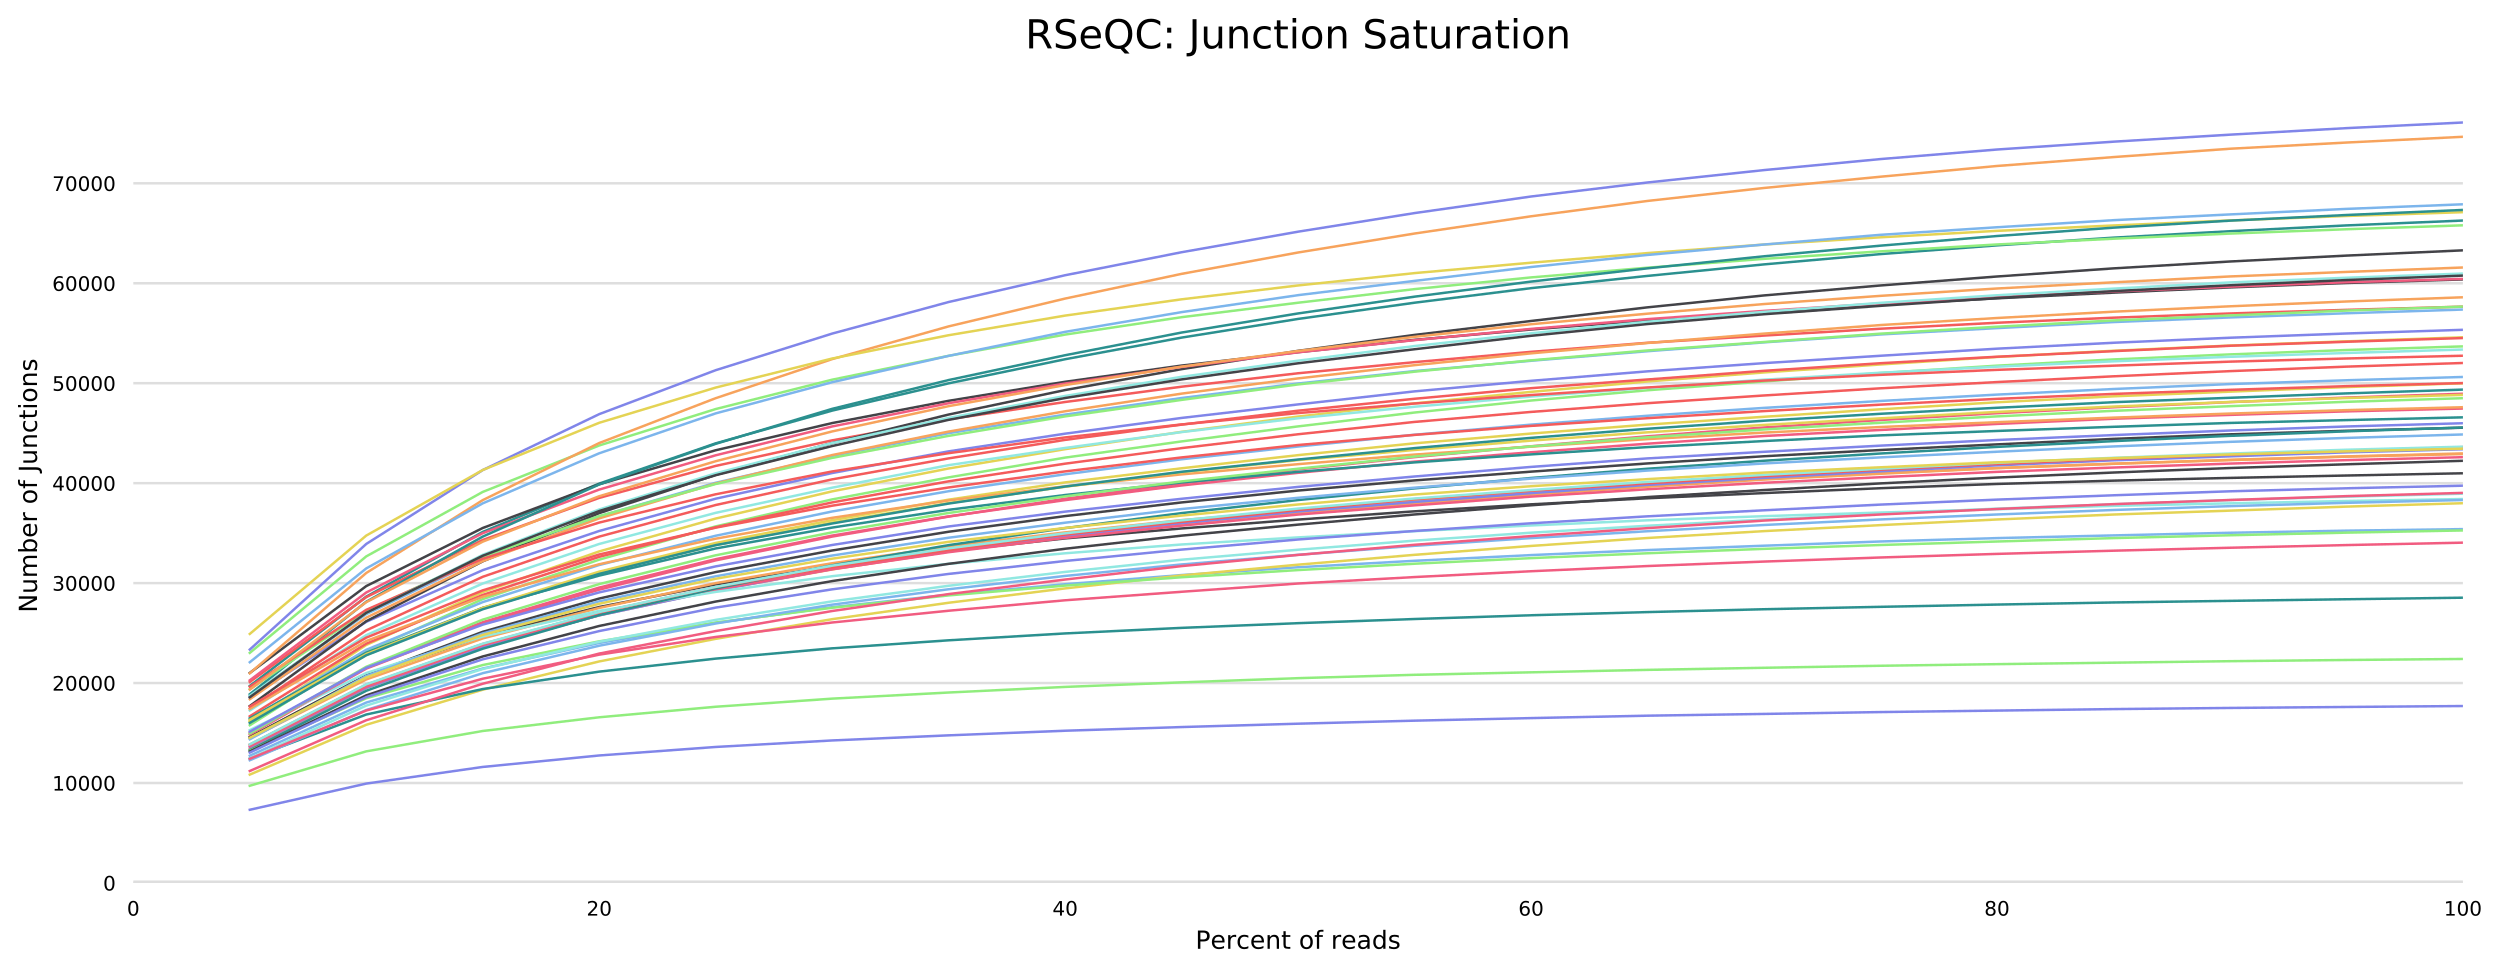 <?xml version="1.0" encoding="utf-8" standalone="no"?>
<!DOCTYPE svg PUBLIC "-//W3C//DTD SVG 1.1//EN"
  "http://www.w3.org/Graphics/SVG/1.1/DTD/svg11.dtd">
<!-- Created with matplotlib (https://matplotlib.org/) -->
<svg height="388.845pt" version="1.1" viewBox="0 0 1000.138 388.845" width="1000.138pt" xmlns="http://www.w3.org/2000/svg" xmlns:xlink="http://www.w3.org/1999/xlink">
 <defs>
  <style type="text/css">
*{stroke-linecap:butt;stroke-linejoin:round;}
  </style>
 </defs>
 <g id="figure_1">
  <g id="patch_1">
   <path d="M 0 388.845 
L 1000.138 388.845 
L 1000.138 0 
L 0 0 
z
" style="fill:#ffffff;"/>
  </g>
  <g id="axes_1">
   <g id="patch_2">
    <path d="M 53.328 353.224 
L 985.303 353.224 
L 985.303 35.256 
L 53.328 35.256 
z
" style="fill:#ffffff;"/>
   </g>
   <g id="matplotlib.axis_1">
    <g id="xtick_1">
     <g id="text_1">
      <!-- 0 -->
      <defs>
       <path d="M 31.781 66.406 
Q 24.172 66.406 20.328 58.906 
Q 16.5 51.422 16.5 36.375 
Q 16.5 21.391 20.328 13.891 
Q 24.172 6.391 31.781 6.391 
Q 39.453 6.391 43.281 13.891 
Q 47.125 21.391 47.125 36.375 
Q 47.125 51.422 43.281 58.906 
Q 39.453 66.406 31.781 66.406 
z
M 31.781 74.219 
Q 44.047 74.219 50.516 64.516 
Q 56.984 54.828 56.984 36.375 
Q 56.984 17.969 50.516 8.266 
Q 44.047 -1.422 31.781 -1.422 
Q 19.531 -1.422 13.062 8.266 
Q 6.594 17.969 6.594 36.375 
Q 6.594 54.828 13.062 64.516 
Q 19.531 74.219 31.781 74.219 
z
" id="DejaVuSans-48"/>
      </defs>
      <g transform="translate(50.783 366.303)scale(0.08 -0.08)">
       <use xlink:href="#DejaVuSans-48"/>
      </g>
     </g>
    </g>
    <g id="xtick_2">
     <g id="text_2">
      <!-- 20 -->
      <defs>
       <path d="M 19.188 8.297 
L 53.609 8.297 
L 53.609 0 
L 7.328 0 
L 7.328 8.297 
Q 12.938 14.109 22.625 23.891 
Q 32.328 33.688 34.812 36.531 
Q 39.547 41.844 41.422 45.531 
Q 43.312 49.219 43.312 52.781 
Q 43.312 58.594 39.234 62.25 
Q 35.156 65.922 28.609 65.922 
Q 23.969 65.922 18.812 64.312 
Q 13.672 62.703 7.812 59.422 
L 7.812 69.391 
Q 13.766 71.781 18.938 73 
Q 24.125 74.219 28.422 74.219 
Q 39.75 74.219 46.484 68.547 
Q 53.219 62.891 53.219 53.422 
Q 53.219 48.922 51.531 44.891 
Q 49.859 40.875 45.406 35.406 
Q 44.188 33.984 37.641 27.219 
Q 31.109 20.453 19.188 8.297 
z
" id="DejaVuSans-50"/>
      </defs>
      <g transform="translate(234.633 366.303)scale(0.08 -0.08)">
       <use xlink:href="#DejaVuSans-50"/>
       <use x="63.623" xlink:href="#DejaVuSans-48"/>
      </g>
     </g>
    </g>
    <g id="xtick_3">
     <g id="text_3">
      <!-- 40 -->
      <defs>
       <path d="M 37.797 64.312 
L 12.891 25.391 
L 37.797 25.391 
z
M 35.203 72.906 
L 47.609 72.906 
L 47.609 25.391 
L 58.016 25.391 
L 58.016 17.188 
L 47.609 17.188 
L 47.609 0 
L 37.797 0 
L 37.797 17.188 
L 4.891 17.188 
L 4.891 26.703 
z
" id="DejaVuSans-52"/>
      </defs>
      <g transform="translate(421.028 366.303)scale(0.08 -0.08)">
       <use xlink:href="#DejaVuSans-52"/>
       <use x="63.623" xlink:href="#DejaVuSans-48"/>
      </g>
     </g>
    </g>
    <g id="xtick_4">
     <g id="text_4">
      <!-- 60 -->
      <defs>
       <path d="M 33.016 40.375 
Q 26.375 40.375 22.484 35.828 
Q 18.609 31.297 18.609 23.391 
Q 18.609 15.531 22.484 10.953 
Q 26.375 6.391 33.016 6.391 
Q 39.656 6.391 43.531 10.953 
Q 47.406 15.531 47.406 23.391 
Q 47.406 31.297 43.531 35.828 
Q 39.656 40.375 33.016 40.375 
z
M 52.594 71.297 
L 52.594 62.312 
Q 48.875 64.062 45.094 64.984 
Q 41.312 65.922 37.594 65.922 
Q 27.828 65.922 22.672 59.328 
Q 17.531 52.734 16.797 39.406 
Q 19.672 43.656 24.016 45.922 
Q 28.375 48.188 33.594 48.188 
Q 44.578 48.188 50.953 41.516 
Q 57.328 34.859 57.328 23.391 
Q 57.328 12.156 50.688 5.359 
Q 44.047 -1.422 33.016 -1.422 
Q 20.359 -1.422 13.672 8.266 
Q 6.984 17.969 6.984 36.375 
Q 6.984 53.656 15.188 63.938 
Q 23.391 74.219 37.203 74.219 
Q 40.922 74.219 44.703 73.484 
Q 48.484 72.75 52.594 71.297 
z
" id="DejaVuSans-54"/>
      </defs>
      <g transform="translate(607.423 366.303)scale(0.08 -0.08)">
       <use xlink:href="#DejaVuSans-54"/>
       <use x="63.623" xlink:href="#DejaVuSans-48"/>
      </g>
     </g>
    </g>
    <g id="xtick_5">
     <g id="text_5">
      <!-- 80 -->
      <defs>
       <path d="M 31.781 34.625 
Q 24.75 34.625 20.719 30.859 
Q 16.703 27.094 16.703 20.516 
Q 16.703 13.922 20.719 10.156 
Q 24.75 6.391 31.781 6.391 
Q 38.812 6.391 42.859 10.172 
Q 46.922 13.969 46.922 20.516 
Q 46.922 27.094 42.891 30.859 
Q 38.875 34.625 31.781 34.625 
z
M 21.922 38.812 
Q 15.578 40.375 12.031 44.719 
Q 8.5 49.078 8.5 55.328 
Q 8.5 64.062 14.719 69.141 
Q 20.953 74.219 31.781 74.219 
Q 42.672 74.219 48.875 69.141 
Q 55.078 64.062 55.078 55.328 
Q 55.078 49.078 51.531 44.719 
Q 48 40.375 41.703 38.812 
Q 48.828 37.156 52.797 32.312 
Q 56.781 27.484 56.781 20.516 
Q 56.781 9.906 50.312 4.234 
Q 43.844 -1.422 31.781 -1.422 
Q 19.734 -1.422 13.25 4.234 
Q 6.781 9.906 6.781 20.516 
Q 6.781 27.484 10.781 32.312 
Q 14.797 37.156 21.922 38.812 
z
M 18.312 54.391 
Q 18.312 48.734 21.844 45.562 
Q 25.391 42.391 31.781 42.391 
Q 38.141 42.391 41.719 45.562 
Q 45.312 48.734 45.312 54.391 
Q 45.312 60.062 41.719 63.234 
Q 38.141 66.406 31.781 66.406 
Q 25.391 66.406 21.844 63.234 
Q 18.312 60.062 18.312 54.391 
z
" id="DejaVuSans-56"/>
      </defs>
      <g transform="translate(793.818 366.303)scale(0.08 -0.08)">
       <use xlink:href="#DejaVuSans-56"/>
       <use x="63.623" xlink:href="#DejaVuSans-48"/>
      </g>
     </g>
    </g>
    <g id="xtick_6">
     <g id="text_6">
      <!-- 100 -->
      <defs>
       <path d="M 12.406 8.297 
L 28.516 8.297 
L 28.516 63.922 
L 10.984 60.406 
L 10.984 69.391 
L 28.422 72.906 
L 38.281 72.906 
L 38.281 8.297 
L 54.391 8.297 
L 54.391 0 
L 12.406 0 
z
" id="DejaVuSans-49"/>
      </defs>
      <g transform="translate(977.668 366.303)scale(0.08 -0.08)">
       <use xlink:href="#DejaVuSans-49"/>
       <use x="63.623" xlink:href="#DejaVuSans-48"/>
       <use x="127.246" xlink:href="#DejaVuSans-48"/>
      </g>
     </g>
    </g>
    <g id="text_7">
     <!-- Percent of reads -->
     <defs>
      <path d="M 19.672 64.797 
L 19.672 37.406 
L 32.078 37.406 
Q 38.969 37.406 42.719 40.969 
Q 46.484 44.531 46.484 51.125 
Q 46.484 57.672 42.719 61.234 
Q 38.969 64.797 32.078 64.797 
z
M 9.812 72.906 
L 32.078 72.906 
Q 44.344 72.906 50.609 67.359 
Q 56.891 61.812 56.891 51.125 
Q 56.891 40.328 50.609 34.812 
Q 44.344 29.297 32.078 29.297 
L 19.672 29.297 
L 19.672 0 
L 9.812 0 
z
" id="DejaVuSans-80"/>
      <path d="M 56.203 29.594 
L 56.203 25.203 
L 14.891 25.203 
Q 15.484 15.922 20.484 11.062 
Q 25.484 6.203 34.422 6.203 
Q 39.594 6.203 44.453 7.469 
Q 49.312 8.734 54.109 11.281 
L 54.109 2.781 
Q 49.266 0.734 44.188 -0.344 
Q 39.109 -1.422 33.891 -1.422 
Q 20.797 -1.422 13.156 6.188 
Q 5.516 13.812 5.516 26.812 
Q 5.516 40.234 12.766 48.109 
Q 20.016 56 32.328 56 
Q 43.359 56 49.781 48.891 
Q 56.203 41.797 56.203 29.594 
z
M 47.219 32.234 
Q 47.125 39.594 43.094 43.984 
Q 39.062 48.391 32.422 48.391 
Q 24.906 48.391 20.391 44.141 
Q 15.875 39.891 15.188 32.172 
z
" id="DejaVuSans-101"/>
      <path d="M 41.109 46.297 
Q 39.594 47.172 37.812 47.578 
Q 36.031 48 33.891 48 
Q 26.266 48 22.188 43.047 
Q 18.109 38.094 18.109 28.812 
L 18.109 0 
L 9.078 0 
L 9.078 54.688 
L 18.109 54.688 
L 18.109 46.188 
Q 20.953 51.172 25.484 53.578 
Q 30.031 56 36.531 56 
Q 37.453 56 38.578 55.875 
Q 39.703 55.766 41.062 55.516 
z
" id="DejaVuSans-114"/>
      <path d="M 48.781 52.594 
L 48.781 44.188 
Q 44.969 46.297 41.141 47.344 
Q 37.312 48.391 33.406 48.391 
Q 24.656 48.391 19.812 42.844 
Q 14.984 37.312 14.984 27.297 
Q 14.984 17.281 19.812 11.734 
Q 24.656 6.203 33.406 6.203 
Q 37.312 6.203 41.141 7.25 
Q 44.969 8.297 48.781 10.406 
L 48.781 2.094 
Q 45.016 0.344 40.984 -0.531 
Q 36.969 -1.422 32.422 -1.422 
Q 20.062 -1.422 12.781 6.344 
Q 5.516 14.109 5.516 27.297 
Q 5.516 40.672 12.859 48.328 
Q 20.219 56 33.016 56 
Q 37.156 56 41.109 55.141 
Q 45.062 54.297 48.781 52.594 
z
" id="DejaVuSans-99"/>
      <path d="M 54.891 33.016 
L 54.891 0 
L 45.906 0 
L 45.906 32.719 
Q 45.906 40.484 42.875 44.328 
Q 39.844 48.188 33.797 48.188 
Q 26.516 48.188 22.312 43.547 
Q 18.109 38.922 18.109 30.906 
L 18.109 0 
L 9.078 0 
L 9.078 54.688 
L 18.109 54.688 
L 18.109 46.188 
Q 21.344 51.125 25.703 53.562 
Q 30.078 56 35.797 56 
Q 45.219 56 50.047 50.172 
Q 54.891 44.344 54.891 33.016 
z
" id="DejaVuSans-110"/>
      <path d="M 18.312 70.219 
L 18.312 54.688 
L 36.812 54.688 
L 36.812 47.703 
L 18.312 47.703 
L 18.312 18.016 
Q 18.312 11.328 20.141 9.422 
Q 21.969 7.516 27.594 7.516 
L 36.812 7.516 
L 36.812 0 
L 27.594 0 
Q 17.188 0 13.234 3.875 
Q 9.281 7.766 9.281 18.016 
L 9.281 47.703 
L 2.688 47.703 
L 2.688 54.688 
L 9.281 54.688 
L 9.281 70.219 
z
" id="DejaVuSans-116"/>
      <path id="DejaVuSans-32"/>
      <path d="M 30.609 48.391 
Q 23.391 48.391 19.188 42.75 
Q 14.984 37.109 14.984 27.297 
Q 14.984 17.484 19.156 11.844 
Q 23.344 6.203 30.609 6.203 
Q 37.797 6.203 41.984 11.859 
Q 46.188 17.531 46.188 27.297 
Q 46.188 37.016 41.984 42.703 
Q 37.797 48.391 30.609 48.391 
z
M 30.609 56 
Q 42.328 56 49.016 48.375 
Q 55.719 40.766 55.719 27.297 
Q 55.719 13.875 49.016 6.219 
Q 42.328 -1.422 30.609 -1.422 
Q 18.844 -1.422 12.172 6.219 
Q 5.516 13.875 5.516 27.297 
Q 5.516 40.766 12.172 48.375 
Q 18.844 56 30.609 56 
z
" id="DejaVuSans-111"/>
      <path d="M 37.109 75.984 
L 37.109 68.5 
L 28.516 68.5 
Q 23.688 68.5 21.797 66.547 
Q 19.922 64.594 19.922 59.516 
L 19.922 54.688 
L 34.719 54.688 
L 34.719 47.703 
L 19.922 47.703 
L 19.922 0 
L 10.891 0 
L 10.891 47.703 
L 2.297 47.703 
L 2.297 54.688 
L 10.891 54.688 
L 10.891 58.5 
Q 10.891 67.625 15.141 71.797 
Q 19.391 75.984 28.609 75.984 
z
" id="DejaVuSans-102"/>
      <path d="M 34.281 27.484 
Q 23.391 27.484 19.188 25 
Q 14.984 22.516 14.984 16.5 
Q 14.984 11.719 18.141 8.906 
Q 21.297 6.109 26.703 6.109 
Q 34.188 6.109 38.703 11.406 
Q 43.219 16.703 43.219 25.484 
L 43.219 27.484 
z
M 52.203 31.203 
L 52.203 0 
L 43.219 0 
L 43.219 8.297 
Q 40.141 3.328 35.547 0.953 
Q 30.953 -1.422 24.312 -1.422 
Q 15.922 -1.422 10.953 3.297 
Q 6 8.016 6 15.922 
Q 6 25.141 12.172 29.828 
Q 18.359 34.516 30.609 34.516 
L 43.219 34.516 
L 43.219 35.406 
Q 43.219 41.609 39.141 45 
Q 35.062 48.391 27.688 48.391 
Q 23 48.391 18.547 47.266 
Q 14.109 46.141 10.016 43.891 
L 10.016 52.203 
Q 14.938 54.109 19.578 55.047 
Q 24.219 56 28.609 56 
Q 40.484 56 46.344 49.844 
Q 52.203 43.703 52.203 31.203 
z
" id="DejaVuSans-97"/>
      <path d="M 45.406 46.391 
L 45.406 75.984 
L 54.391 75.984 
L 54.391 0 
L 45.406 0 
L 45.406 8.203 
Q 42.578 3.328 38.25 0.953 
Q 33.938 -1.422 27.875 -1.422 
Q 17.969 -1.422 11.734 6.484 
Q 5.516 14.406 5.516 27.297 
Q 5.516 40.188 11.734 48.094 
Q 17.969 56 27.875 56 
Q 33.938 56 38.25 53.625 
Q 42.578 51.266 45.406 46.391 
z
M 14.797 27.297 
Q 14.797 17.391 18.875 11.75 
Q 22.953 6.109 30.078 6.109 
Q 37.203 6.109 41.297 11.75 
Q 45.406 17.391 45.406 27.297 
Q 45.406 37.203 41.297 42.844 
Q 37.203 48.484 30.078 48.484 
Q 22.953 48.484 18.875 42.844 
Q 14.797 37.203 14.797 27.297 
z
" id="DejaVuSans-100"/>
      <path d="M 44.281 53.078 
L 44.281 44.578 
Q 40.484 46.531 36.375 47.5 
Q 32.281 48.484 27.875 48.484 
Q 21.188 48.484 17.844 46.438 
Q 14.5 44.391 14.5 40.281 
Q 14.5 37.156 16.891 35.375 
Q 19.281 33.594 26.516 31.984 
L 29.594 31.297 
Q 39.156 29.25 43.188 25.516 
Q 47.219 21.781 47.219 15.094 
Q 47.219 7.469 41.188 3.016 
Q 35.156 -1.422 24.609 -1.422 
Q 20.219 -1.422 15.453 -0.562 
Q 10.688 0.297 5.422 2 
L 5.422 11.281 
Q 10.406 8.688 15.234 7.391 
Q 20.062 6.109 24.812 6.109 
Q 31.156 6.109 34.562 8.281 
Q 37.984 10.453 37.984 14.406 
Q 37.984 18.062 35.516 20.016 
Q 33.062 21.969 24.703 23.781 
L 21.578 24.516 
Q 13.234 26.266 9.516 29.906 
Q 5.812 33.547 5.812 39.891 
Q 5.812 47.609 11.281 51.797 
Q 16.75 56 26.812 56 
Q 31.781 56 36.172 55.266 
Q 40.578 54.547 44.281 53.078 
z
" id="DejaVuSans-115"/>
     </defs>
     <g transform="translate(478.247 379.565)scale(0.1 -0.1)">
      <use xlink:href="#DejaVuSans-80"/>
      <use x="60.256" xlink:href="#DejaVuSans-101"/>
      <use x="121.779" xlink:href="#DejaVuSans-114"/>
      <use x="162.861" xlink:href="#DejaVuSans-99"/>
      <use x="217.842" xlink:href="#DejaVuSans-101"/>
      <use x="279.365" xlink:href="#DejaVuSans-110"/>
      <use x="342.744" xlink:href="#DejaVuSans-116"/>
      <use x="381.953" xlink:href="#DejaVuSans-32"/>
      <use x="413.74" xlink:href="#DejaVuSans-111"/>
      <use x="474.922" xlink:href="#DejaVuSans-102"/>
      <use x="510.127" xlink:href="#DejaVuSans-32"/>
      <use x="541.914" xlink:href="#DejaVuSans-114"/>
      <use x="582.996" xlink:href="#DejaVuSans-101"/>
      <use x="644.52" xlink:href="#DejaVuSans-97"/>
      <use x="705.799" xlink:href="#DejaVuSans-100"/>
      <use x="769.275" xlink:href="#DejaVuSans-115"/>
     </g>
    </g>
   </g>
   <g id="matplotlib.axis_2">
    <g id="ytick_1">
     <g id="line2d_1">
      <path clip-path="url(#p6516630993)" d="M 53.328 353.224 
L 985.303 353.224 
" style="fill:none;stroke:#dedede;stroke-linecap:square;"/>
     </g>
     <g id="text_8">
      <!-- 0 -->
      <g transform="translate(41.238 356.263)scale(0.08 -0.08)">
       <use xlink:href="#DejaVuSans-48"/>
      </g>
     </g>
    </g>
    <g id="ytick_2">
     <g id="line2d_2">
      <path clip-path="url(#p6516630993)" d="M 53.328 313.24 
L 985.303 313.24 
" style="fill:none;stroke:#dedede;stroke-linecap:square;"/>
     </g>
     <g id="text_9">
      <!-- 10000 -->
      <g transform="translate(20.878 316.279)scale(0.08 -0.08)">
       <use xlink:href="#DejaVuSans-49"/>
       <use x="63.623" xlink:href="#DejaVuSans-48"/>
       <use x="127.246" xlink:href="#DejaVuSans-48"/>
       <use x="190.869" xlink:href="#DejaVuSans-48"/>
       <use x="254.492" xlink:href="#DejaVuSans-48"/>
      </g>
     </g>
    </g>
    <g id="ytick_3">
     <g id="line2d_3">
      <path clip-path="url(#p6516630993)" d="M 53.328 273.256 
L 985.303 273.256 
" style="fill:none;stroke:#dedede;stroke-linecap:square;"/>
     </g>
     <g id="text_10">
      <!-- 20000 -->
      <g transform="translate(20.878 276.296)scale(0.08 -0.08)">
       <use xlink:href="#DejaVuSans-50"/>
       <use x="63.623" xlink:href="#DejaVuSans-48"/>
       <use x="127.246" xlink:href="#DejaVuSans-48"/>
       <use x="190.869" xlink:href="#DejaVuSans-48"/>
       <use x="254.492" xlink:href="#DejaVuSans-48"/>
      </g>
     </g>
    </g>
    <g id="ytick_4">
     <g id="line2d_4">
      <path clip-path="url(#p6516630993)" d="M 53.328 233.272 
L 985.303 233.272 
" style="fill:none;stroke:#dedede;stroke-linecap:square;"/>
     </g>
     <g id="text_11">
      <!-- 30000 -->
      <defs>
       <path d="M 40.578 39.312 
Q 47.656 37.797 51.625 33 
Q 55.609 28.219 55.609 21.188 
Q 55.609 10.406 48.188 4.484 
Q 40.766 -1.422 27.094 -1.422 
Q 22.516 -1.422 17.656 -0.516 
Q 12.797 0.391 7.625 2.203 
L 7.625 11.719 
Q 11.719 9.328 16.594 8.109 
Q 21.484 6.891 26.812 6.891 
Q 36.078 6.891 40.938 10.547 
Q 45.797 14.203 45.797 21.188 
Q 45.797 27.641 41.281 31.266 
Q 36.766 34.906 28.719 34.906 
L 20.219 34.906 
L 20.219 43.016 
L 29.109 43.016 
Q 36.375 43.016 40.234 45.922 
Q 44.094 48.828 44.094 54.297 
Q 44.094 59.906 40.109 62.906 
Q 36.141 65.922 28.719 65.922 
Q 24.656 65.922 20.016 65.031 
Q 15.375 64.156 9.812 62.312 
L 9.812 71.094 
Q 15.438 72.656 20.344 73.438 
Q 25.25 74.219 29.594 74.219 
Q 40.828 74.219 47.359 69.109 
Q 53.906 64.016 53.906 55.328 
Q 53.906 49.266 50.438 45.094 
Q 46.969 40.922 40.578 39.312 
z
" id="DejaVuSans-51"/>
      </defs>
      <g transform="translate(20.878 236.312)scale(0.08 -0.08)">
       <use xlink:href="#DejaVuSans-51"/>
       <use x="63.623" xlink:href="#DejaVuSans-48"/>
       <use x="127.246" xlink:href="#DejaVuSans-48"/>
       <use x="190.869" xlink:href="#DejaVuSans-48"/>
       <use x="254.492" xlink:href="#DejaVuSans-48"/>
      </g>
     </g>
    </g>
    <g id="ytick_5">
     <g id="line2d_5">
      <path clip-path="url(#p6516630993)" d="M 53.328 193.289 
L 985.303 193.289 
" style="fill:none;stroke:#dedede;stroke-linecap:square;"/>
     </g>
     <g id="text_12">
      <!-- 40000 -->
      <g transform="translate(20.878 196.328)scale(0.08 -0.08)">
       <use xlink:href="#DejaVuSans-52"/>
       <use x="63.623" xlink:href="#DejaVuSans-48"/>
       <use x="127.246" xlink:href="#DejaVuSans-48"/>
       <use x="190.869" xlink:href="#DejaVuSans-48"/>
       <use x="254.492" xlink:href="#DejaVuSans-48"/>
      </g>
     </g>
    </g>
    <g id="ytick_6">
     <g id="line2d_6">
      <path clip-path="url(#p6516630993)" d="M 53.328 153.305 
L 985.303 153.305 
" style="fill:none;stroke:#dedede;stroke-linecap:square;"/>
     </g>
     <g id="text_13">
      <!-- 50000 -->
      <defs>
       <path d="M 10.797 72.906 
L 49.516 72.906 
L 49.516 64.594 
L 19.828 64.594 
L 19.828 46.734 
Q 21.969 47.469 24.109 47.828 
Q 26.266 48.188 28.422 48.188 
Q 40.625 48.188 47.75 41.5 
Q 54.891 34.812 54.891 23.391 
Q 54.891 11.625 47.562 5.094 
Q 40.234 -1.422 26.906 -1.422 
Q 22.312 -1.422 17.547 -0.641 
Q 12.797 0.141 7.719 1.703 
L 7.719 11.625 
Q 12.109 9.234 16.797 8.062 
Q 21.484 6.891 26.703 6.891 
Q 35.156 6.891 40.078 11.328 
Q 45.016 15.766 45.016 23.391 
Q 45.016 31 40.078 35.438 
Q 35.156 39.891 26.703 39.891 
Q 22.75 39.891 18.812 39.016 
Q 14.891 38.141 10.797 36.281 
z
" id="DejaVuSans-53"/>
      </defs>
      <g transform="translate(20.878 156.344)scale(0.08 -0.08)">
       <use xlink:href="#DejaVuSans-53"/>
       <use x="63.623" xlink:href="#DejaVuSans-48"/>
       <use x="127.246" xlink:href="#DejaVuSans-48"/>
       <use x="190.869" xlink:href="#DejaVuSans-48"/>
       <use x="254.492" xlink:href="#DejaVuSans-48"/>
      </g>
     </g>
    </g>
    <g id="ytick_7">
     <g id="line2d_7">
      <path clip-path="url(#p6516630993)" d="M 53.328 113.321 
L 985.303 113.321 
" style="fill:none;stroke:#dedede;stroke-linecap:square;"/>
     </g>
     <g id="text_14">
      <!-- 60000 -->
      <g transform="translate(20.878 116.36)scale(0.08 -0.08)">
       <use xlink:href="#DejaVuSans-54"/>
       <use x="63.623" xlink:href="#DejaVuSans-48"/>
       <use x="127.246" xlink:href="#DejaVuSans-48"/>
       <use x="190.869" xlink:href="#DejaVuSans-48"/>
       <use x="254.492" xlink:href="#DejaVuSans-48"/>
      </g>
     </g>
    </g>
    <g id="ytick_8">
     <g id="line2d_8">
      <path clip-path="url(#p6516630993)" d="M 53.328 73.337 
L 985.303 73.337 
" style="fill:none;stroke:#dedede;stroke-linecap:square;"/>
     </g>
     <g id="text_15">
      <!-- 70000 -->
      <defs>
       <path d="M 8.203 72.906 
L 55.078 72.906 
L 55.078 68.703 
L 28.609 0 
L 18.312 0 
L 43.219 64.594 
L 8.203 64.594 
z
" id="DejaVuSans-55"/>
      </defs>
      <g transform="translate(20.878 76.377)scale(0.08 -0.08)">
       <use xlink:href="#DejaVuSans-55"/>
       <use x="63.623" xlink:href="#DejaVuSans-48"/>
       <use x="127.246" xlink:href="#DejaVuSans-48"/>
       <use x="190.869" xlink:href="#DejaVuSans-48"/>
       <use x="254.492" xlink:href="#DejaVuSans-48"/>
      </g>
     </g>
    </g>
    <g id="text_16">
     <!-- Number of Junctions -->
     <defs>
      <path d="M 9.812 72.906 
L 23.094 72.906 
L 55.422 11.922 
L 55.422 72.906 
L 64.984 72.906 
L 64.984 0 
L 51.703 0 
L 19.391 60.984 
L 19.391 0 
L 9.812 0 
z
" id="DejaVuSans-78"/>
      <path d="M 8.5 21.578 
L 8.5 54.688 
L 17.484 54.688 
L 17.484 21.922 
Q 17.484 14.156 20.5 10.266 
Q 23.531 6.391 29.594 6.391 
Q 36.859 6.391 41.078 11.031 
Q 45.312 15.672 45.312 23.688 
L 45.312 54.688 
L 54.297 54.688 
L 54.297 0 
L 45.312 0 
L 45.312 8.406 
Q 42.047 3.422 37.719 1 
Q 33.406 -1.422 27.688 -1.422 
Q 18.266 -1.422 13.375 4.438 
Q 8.5 10.297 8.5 21.578 
z
M 31.109 56 
z
" id="DejaVuSans-117"/>
      <path d="M 52 44.188 
Q 55.375 50.25 60.062 53.125 
Q 64.75 56 71.094 56 
Q 79.641 56 84.281 50.016 
Q 88.922 44.047 88.922 33.016 
L 88.922 0 
L 79.891 0 
L 79.891 32.719 
Q 79.891 40.578 77.094 44.375 
Q 74.312 48.188 68.609 48.188 
Q 61.625 48.188 57.562 43.547 
Q 53.516 38.922 53.516 30.906 
L 53.516 0 
L 44.484 0 
L 44.484 32.719 
Q 44.484 40.625 41.703 44.406 
Q 38.922 48.188 33.109 48.188 
Q 26.219 48.188 22.156 43.531 
Q 18.109 38.875 18.109 30.906 
L 18.109 0 
L 9.078 0 
L 9.078 54.688 
L 18.109 54.688 
L 18.109 46.188 
Q 21.188 51.219 25.484 53.609 
Q 29.781 56 35.688 56 
Q 41.656 56 45.828 52.969 
Q 50 49.953 52 44.188 
z
" id="DejaVuSans-109"/>
      <path d="M 48.688 27.297 
Q 48.688 37.203 44.609 42.844 
Q 40.531 48.484 33.406 48.484 
Q 26.266 48.484 22.188 42.844 
Q 18.109 37.203 18.109 27.297 
Q 18.109 17.391 22.188 11.75 
Q 26.266 6.109 33.406 6.109 
Q 40.531 6.109 44.609 11.75 
Q 48.688 17.391 48.688 27.297 
z
M 18.109 46.391 
Q 20.953 51.266 25.266 53.625 
Q 29.594 56 35.594 56 
Q 45.562 56 51.781 48.094 
Q 58.016 40.188 58.016 27.297 
Q 58.016 14.406 51.781 6.484 
Q 45.562 -1.422 35.594 -1.422 
Q 29.594 -1.422 25.266 0.953 
Q 20.953 3.328 18.109 8.203 
L 18.109 0 
L 9.078 0 
L 9.078 75.984 
L 18.109 75.984 
z
" id="DejaVuSans-98"/>
      <path d="M 9.812 72.906 
L 19.672 72.906 
L 19.672 5.078 
Q 19.672 -8.109 14.672 -14.062 
Q 9.672 -20.016 -1.422 -20.016 
L -5.172 -20.016 
L -5.172 -11.719 
L -2.094 -11.719 
Q 4.438 -11.719 7.125 -8.047 
Q 9.812 -4.391 9.812 5.078 
z
" id="DejaVuSans-74"/>
      <path d="M 9.422 54.688 
L 18.406 54.688 
L 18.406 0 
L 9.422 0 
z
M 9.422 75.984 
L 18.406 75.984 
L 18.406 64.594 
L 9.422 64.594 
z
" id="DejaVuSans-105"/>
     </defs>
     <g transform="translate(14.798 245.067)rotate(-90)scale(0.1 -0.1)">
      <use xlink:href="#DejaVuSans-78"/>
      <use x="74.805" xlink:href="#DejaVuSans-117"/>
      <use x="138.184" xlink:href="#DejaVuSans-109"/>
      <use x="235.596" xlink:href="#DejaVuSans-98"/>
      <use x="299.072" xlink:href="#DejaVuSans-101"/>
      <use x="360.596" xlink:href="#DejaVuSans-114"/>
      <use x="401.709" xlink:href="#DejaVuSans-32"/>
      <use x="433.496" xlink:href="#DejaVuSans-111"/>
      <use x="494.678" xlink:href="#DejaVuSans-102"/>
      <use x="529.883" xlink:href="#DejaVuSans-32"/>
      <use x="561.67" xlink:href="#DejaVuSans-74"/>
      <use x="591.162" xlink:href="#DejaVuSans-117"/>
      <use x="654.541" xlink:href="#DejaVuSans-110"/>
      <use x="717.92" xlink:href="#DejaVuSans-99"/>
      <use x="772.9" xlink:href="#DejaVuSans-116"/>
      <use x="812.109" xlink:href="#DejaVuSans-105"/>
      <use x="839.893" xlink:href="#DejaVuSans-111"/>
      <use x="901.074" xlink:href="#DejaVuSans-110"/>
      <use x="964.453" xlink:href="#DejaVuSans-115"/>
     </g>
    </g>
   </g>
   <g id="line2d_9">
    <path clip-path="url(#p6516630993)" d="M 99.927 302.329 
L 146.526 281.053 
L 193.124 267.431 
L 239.723 257.215 
L 286.322 249.178 
L 332.921 242.901 
L 379.519 237.907 
L 426.118 233.716 
L 472.717 230.042 
L 519.316 226.927 
L 565.914 224.348 
L 612.513 222.065 
L 659.112 220.05 
L 705.711 218.311 
L 752.309 216.623 
L 798.908 215.268 
L 845.507 214.192 
L 892.106 213.137 
L 938.704 212.293 
L 985.303 211.669 
" style="fill:none;stroke:#7cb5ec;stroke-linecap:square;"/>
   </g>
   <g id="line2d_10">
    <path clip-path="url(#p6516630993)" d="M 99.927 294.88 
L 146.526 270.489 
L 193.124 254.448 
L 239.723 242.833 
L 286.322 233.824 
L 332.921 226.499 
L 379.519 220.466 
L 426.118 215.392 
L 472.717 211.409 
L 519.316 207.859 
L 565.914 204.552 
L 612.513 201.749 
L 659.112 199.334 
L 705.711 197.255 
L 752.309 195.308 
L 798.908 193.609 
L 845.507 192.289 
L 892.106 191.19 
L 938.704 190.234 
L 985.303 189.33 
" style="fill:none;stroke:#434348;stroke-linecap:square;"/>
   </g>
   <g id="line2d_11">
    <path clip-path="url(#p6516630993)" d="M 99.927 290.145 
L 146.526 260.709 
L 193.124 239.67 
L 239.723 223.888 
L 286.322 210.578 
L 332.921 199.786 
L 379.519 190.97 
L 426.118 183.069 
L 472.717 176.587 
L 519.316 170.578 
L 565.914 165.032 
L 612.513 160.23 
L 659.112 156.124 
L 705.711 152.605 
L 752.309 149.235 
L 798.908 146.284 
L 845.507 143.785 
L 892.106 141.778 
L 938.704 140.026 
L 985.303 138.571 
" style="fill:none;stroke:#90ed7d;stroke-linecap:square;"/>
   </g>
   <g id="line2d_12">
    <path clip-path="url(#p6516630993)" d="M 99.927 299.626 
L 146.526 275.263 
L 193.124 258.69 
L 239.723 246.179 
L 286.322 236.115 
L 332.921 227.811 
L 379.519 220.654 
L 426.118 214.532 
L 472.717 209.426 
L 519.316 205.104 
L 565.914 201.441 
L 612.513 197.915 
L 659.112 194.736 
L 705.711 191.845 
L 752.309 189.534 
L 798.908 187.267 
L 845.507 185.492 
L 892.106 183.956 
L 938.704 182.585 
L 985.303 181.39 
" style="fill:none;stroke:#f7a35c;stroke-linecap:square;"/>
   </g>
   <g id="line2d_13">
    <path clip-path="url(#p6516630993)" d="M 99.927 323.948 
L 146.526 313.476 
L 193.124 306.819 
L 239.723 302.229 
L 286.322 298.826 
L 332.921 296.219 
L 379.519 294.176 
L 426.118 292.329 
L 472.717 290.861 
L 519.316 289.518 
L 565.914 288.306 
L 612.513 287.275 
L 659.112 286.311 
L 705.711 285.611 
L 752.309 284.868 
L 798.908 284.276 
L 845.507 283.676 
L 892.106 283.216 
L 938.704 282.828 
L 985.303 282.449 
" style="fill:none;stroke:#8085e9;stroke-linecap:square;"/>
   </g>
   <g id="line2d_14">
    <path clip-path="url(#p6516630993)" d="M 99.927 293.928 
L 146.526 267.187 
L 193.124 248.89 
L 239.723 235.06 
L 286.322 223.692 
L 332.921 214.26 
L 379.519 206.571 
L 426.118 200.078 
L 472.717 194.208 
L 519.316 189.158 
L 565.914 184.672 
L 612.513 180.914 
L 659.112 177.491 
L 705.711 174.424 
L 752.309 172.009 
L 798.908 169.59 
L 845.507 167.523 
L 892.106 165.984 
L 938.704 164.572 
L 985.303 163.441 
" style="fill:none;stroke:#f15c80;stroke-linecap:square;"/>
   </g>
   <g id="line2d_15">
    <path clip-path="url(#p6516630993)" d="M 99.927 288.646 
L 146.526 258.022 
L 193.124 236.883 
L 239.723 220.594 
L 286.322 207.443 
L 332.921 196.563 
L 379.519 187.411 
L 426.118 179.69 
L 472.717 172.761 
L 519.316 166.639 
L 565.914 161.354 
L 612.513 156.771 
L 659.112 152.613 
L 705.711 148.995 
L 752.309 145.812 
L 798.908 142.797 
L 845.507 140.318 
L 892.106 138.239 
L 938.704 136.548 
L 985.303 134.92 
" style="fill:none;stroke:#e4d354;stroke-linecap:square;"/>
   </g>
   <g id="line2d_16">
    <path clip-path="url(#p6516630993)" d="M 99.927 274.42 
L 146.526 238.682 
L 193.124 212.793 
L 239.723 193.453 
L 286.322 177.355 
L 332.921 164.264 
L 379.519 153.353 
L 426.118 143.705 
L 472.717 135.056 
L 519.316 127.587 
L 565.914 121.098 
L 612.513 115.276 
L 659.112 110.374 
L 705.711 105.768 
L 752.309 101.65 
L 798.908 98.159 
L 845.507 95.072 
L 892.106 92.494 
L 938.704 90.178 
L 985.303 88.223 
" style="fill:none;stroke:#2b908f;stroke-linecap:square;"/>
   </g>
   <g id="line2d_17">
    <path clip-path="url(#p6516630993)" d="M 99.927 272.824 
L 146.526 238.878 
L 193.124 216.011 
L 239.723 199.182 
L 286.322 186.387 
L 332.921 176.16 
L 379.519 167.735 
L 426.118 160.818 
L 472.717 154.7 
L 519.316 149.318 
L 565.914 144.872 
L 612.513 140.754 
L 659.112 137.135 
L 705.711 134.245 
L 752.309 131.506 
L 798.908 129.123 
L 845.507 127.091 
L 892.106 125.408 
L 938.704 123.961 
L 985.303 122.677 
" style="fill:none;stroke:#f45b5b;stroke-linecap:square;"/>
   </g>
   <g id="line2d_18">
    <path clip-path="url(#p6516630993)" d="M 99.927 284.244 
L 146.526 254.084 
L 193.124 233.428 
L 239.723 217.611 
L 286.322 205.16 
L 332.921 195.1 
L 379.519 186.08 
L 426.118 179.198 
L 472.717 172.857 
L 519.316 167.335 
L 565.914 162.717 
L 612.513 158.647 
L 659.112 155.18 
L 705.711 151.893 
L 752.309 149.111 
L 798.908 146.696 
L 845.507 144.552 
L 892.106 142.733 
L 938.704 141.21 
L 985.303 139.83 
" style="fill:none;stroke:#91e8e1;stroke-linecap:square;"/>
   </g>
   <g id="line2d_19">
    <path clip-path="url(#p6516630993)" d="M 99.927 287.782 
L 146.526 259.942 
L 193.124 240.873 
L 239.723 226.027 
L 286.322 214.324 
L 332.921 204.616 
L 379.519 196.503 
L 426.118 189.73 
L 472.717 183.733 
L 519.316 178.639 
L 565.914 173.905 
L 612.513 169.87 
L 659.112 166.32 
L 705.711 163.173 
L 752.309 160.41 
L 798.908 157.863 
L 845.507 155.628 
L 892.106 153.649 
L 938.704 152.125 
L 985.303 150.806 
" style="fill:none;stroke:#7cb5ec;stroke-linecap:square;"/>
   </g>
   <g id="line2d_20">
    <path clip-path="url(#p6516630993)" d="M 99.927 294.975 
L 146.526 270.15 
L 193.124 252.761 
L 239.723 239.446 
L 286.322 228.866 
L 332.921 220.222 
L 379.519 212.721 
L 426.118 206.463 
L 472.717 200.998 
L 519.316 196.251 
L 565.914 192.193 
L 612.513 188.683 
L 659.112 185.396 
L 705.711 182.517 
L 752.309 180.026 
L 798.908 177.775 
L 845.507 175.576 
L 892.106 173.749 
L 938.704 172.337 
L 985.303 171.098 
" style="fill:none;stroke:#434348;stroke-linecap:square;"/>
   </g>
   <g id="line2d_21">
    <path clip-path="url(#p6516630993)" d="M 99.927 314.344 
L 146.526 300.581 
L 193.124 292.429 
L 239.723 286.947 
L 286.322 282.736 
L 332.921 279.49 
L 379.519 277.043 
L 426.118 274.804 
L 472.717 272.976 
L 519.316 271.301 
L 565.914 269.958 
L 612.513 268.966 
L 659.112 267.986 
L 705.711 267.151 
L 752.309 266.343 
L 798.908 265.699 
L 845.507 265.108 
L 892.106 264.512 
L 938.704 264.032 
L 985.303 263.62 
" style="fill:none;stroke:#90ed7d;stroke-linecap:square;"/>
   </g>
   <g id="line2d_22">
    <path clip-path="url(#p6516630993)" d="M 99.927 295.447 
L 146.526 271.809 
L 193.124 255.4 
L 239.723 243.216 
L 286.322 233.284 
L 332.921 225.316 
L 379.519 218.554 
L 426.118 212.985 
L 472.717 208.071 
L 519.316 204.148 
L 565.914 200.166 
L 612.513 197.015 
L 659.112 194.208 
L 705.711 191.609 
L 752.309 189.246 
L 798.908 187.259 
L 845.507 185.56 
L 892.106 184.072 
L 938.704 182.705 
L 985.303 181.649 
" style="fill:none;stroke:#f7a35c;stroke-linecap:square;"/>
   </g>
   <g id="line2d_23">
    <path clip-path="url(#p6516630993)" d="M 99.927 298.906 
L 146.526 275.136 
L 193.124 258.774 
L 239.723 246.175 
L 286.322 236.243 
L 332.921 227.591 
L 379.519 220.582 
L 426.118 214.456 
L 472.717 209.354 
L 519.316 204.64 
L 565.914 200.798 
L 612.513 197.279 
L 659.112 193.984 
L 705.711 191.186 
L 752.309 188.555 
L 798.908 186.164 
L 845.507 184.16 
L 892.106 182.565 
L 938.704 180.966 
L 985.303 179.722 
" style="fill:none;stroke:#8085e9;stroke-linecap:square;"/>
   </g>
   <g id="line2d_24">
    <path clip-path="url(#p6516630993)" d="M 99.927 298.57 
L 146.526 274.772 
L 193.124 258.13 
L 239.723 245.763 
L 286.322 235.899 
L 332.921 227.727 
L 379.519 220.905 
L 426.118 215.18 
L 472.717 210.278 
L 519.316 205.852 
L 565.914 202.161 
L 612.513 198.675 
L 659.112 195.724 
L 705.711 193.137 
L 752.309 190.906 
L 798.908 188.771 
L 845.507 187.043 
L 892.106 185.46 
L 938.704 184.072 
L 985.303 182.885 
" style="fill:none;stroke:#f15c80;stroke-linecap:square;"/>
   </g>
   <g id="line2d_25">
    <path clip-path="url(#p6516630993)" d="M 99.927 309.885 
L 146.526 289.954 
L 193.124 275.911 
L 239.723 264.608 
L 286.322 255.567 
L 332.921 247.695 
L 379.519 241.133 
L 426.118 235.392 
L 472.717 230.21 
L 519.316 225.899 
L 565.914 221.957 
L 612.513 218.407 
L 659.112 215.224 
L 705.711 212.473 
L 752.309 210.074 
L 798.908 207.819 
L 845.507 205.84 
L 892.106 204.28 
L 938.704 202.673 
L 985.303 201.305 
" style="fill:none;stroke:#e4d354;stroke-linecap:square;"/>
   </g>
   <g id="line2d_26">
    <path clip-path="url(#p6516630993)" d="M 99.927 303.484 
L 146.526 285.843 
L 193.124 275.651 
L 239.723 268.682 
L 286.322 263.484 
L 332.921 259.366 
L 379.519 256.155 
L 426.118 253.404 
L 472.717 251.181 
L 519.316 249.298 
L 565.914 247.639 
L 612.513 246.135 
L 659.112 244.868 
L 705.711 243.728 
L 752.309 242.765 
L 798.908 241.861 
L 845.507 241.021 
L 892.106 240.378 
L 938.704 239.73 
L 985.303 239.11 
" style="fill:none;stroke:#2b908f;stroke-linecap:square;"/>
   </g>
   <g id="line2d_27">
    <path clip-path="url(#p6516630993)" d="M 99.927 286.547 
L 146.526 257.495 
L 193.124 238.011 
L 239.723 222.761 
L 286.322 210.922 
L 332.921 200.998 
L 379.519 192.549 
L 426.118 185.492 
L 472.717 179.27 
L 519.316 173.717 
L 565.914 168.791 
L 612.513 164.788 
L 659.112 161.298 
L 705.711 158.207 
L 752.309 155.344 
L 798.908 152.845 
L 845.507 150.542 
L 892.106 148.475 
L 938.704 146.672 
L 985.303 145.216 
" style="fill:none;stroke:#f45b5b;stroke-linecap:square;"/>
   </g>
   <g id="line2d_28">
    <path clip-path="url(#p6516630993)" d="M 99.927 292.085 
L 146.526 269.23 
L 193.124 254.624 
L 239.723 244.376 
L 286.322 236.787 
L 332.921 230.506 
L 379.519 225.556 
L 426.118 221.333 
L 472.717 217.823 
L 519.316 214.98 
L 565.914 212.505 
L 612.513 210.21 
L 659.112 208.147 
L 705.711 206.491 
L 752.309 205.052 
L 798.908 203.74 
L 845.507 202.365 
L 892.106 201.365 
L 938.704 200.426 
L 985.303 199.63 
" style="fill:none;stroke:#91e8e1;stroke-linecap:square;"/>
   </g>
   <g id="line2d_29">
    <path clip-path="url(#p6516630993)" d="M 99.927 278.47 
L 146.526 245.679 
L 193.124 223.233 
L 239.723 206.551 
L 286.322 193.129 
L 332.921 182.401 
L 379.519 173.289 
L 426.118 165.868 
L 472.717 159.222 
L 519.316 153.421 
L 565.914 148.443 
L 612.513 144.321 
L 659.112 140.506 
L 705.711 136.964 
L 752.309 133.801 
L 798.908 131.27 
L 845.507 128.843 
L 892.106 126.992 
L 938.704 125.32 
L 985.303 123.833 
" style="fill:none;stroke:#7cb5ec;stroke-linecap:square;"/>
   </g>
   <g id="line2d_30">
    <path clip-path="url(#p6516630993)" d="M 99.927 269.206 
L 146.526 234.46 
L 193.124 211.221 
L 239.723 193.721 
L 286.322 180.122 
L 332.921 169.246 
L 379.519 160.346 
L 426.118 152.729 
L 472.717 146.24 
L 519.316 140.886 
L 565.914 135.96 
L 612.513 131.814 
L 659.112 128.135 
L 705.711 124.704 
L 752.309 121.85 
L 798.908 119.343 
L 845.507 117.076 
L 892.106 114.984 
L 938.704 113.209 
L 985.303 111.786 
" style="fill:none;stroke:#434348;stroke-linecap:square;"/>
   </g>
   <g id="line2d_31">
    <path clip-path="url(#p6516630993)" d="M 99.927 261.185 
L 146.526 222.581 
L 193.124 196.795 
L 239.723 178.211 
L 286.322 163.637 
L 332.921 151.889 
L 379.519 142.341 
L 426.118 133.849 
L 472.717 126.888 
L 519.316 121.106 
L 565.914 115.656 
L 612.513 110.978 
L 659.112 107.084 
L 705.711 103.557 
L 752.309 100.558 
L 798.908 97.795 
L 845.507 95.496 
L 892.106 93.449 
L 938.704 91.706 
L 985.303 90.138 
" style="fill:none;stroke:#90ed7d;stroke-linecap:square;"/>
   </g>
   <g id="line2d_32">
    <path clip-path="url(#p6516630993)" d="M 99.927 269.33 
L 146.526 229.214 
L 193.124 200.074 
L 239.723 177.235 
L 286.322 159.286 
L 332.921 143.665 
L 379.519 130.566 
L 426.118 119.439 
L 472.717 109.555 
L 519.316 101.01 
L 565.914 93.421 
L 612.513 86.524 
L 659.112 80.386 
L 705.711 75.197 
L 752.309 70.694 
L 798.908 66.396 
L 845.507 62.842 
L 892.106 59.503 
L 938.704 57.024 
L 985.303 54.721 
" style="fill:none;stroke:#f7a35c;stroke-linecap:square;"/>
   </g>
   <g id="line2d_33">
    <path clip-path="url(#p6516630993)" d="M 99.927 279.102 
L 146.526 248.758 
L 193.124 228.091 
L 239.723 212.413 
L 286.322 199.502 
L 332.921 189.238 
L 379.519 180.562 
L 426.118 173.489 
L 472.717 167.195 
L 519.316 161.781 
L 565.914 156.564 
L 612.513 152.349 
L 659.112 148.551 
L 705.711 145.272 
L 752.309 142.321 
L 798.908 139.49 
L 845.507 137.123 
L 892.106 135.112 
L 938.704 133.413 
L 985.303 131.942 
" style="fill:none;stroke:#8085e9;stroke-linecap:square;"/>
   </g>
   <g id="line2d_34">
    <path clip-path="url(#p6516630993)" d="M 99.927 293.248 
L 146.526 267.487 
L 193.124 249.474 
L 239.723 235.895 
L 286.322 224.176 
L 332.921 214.664 
L 379.519 206.663 
L 426.118 199.502 
L 472.717 193.397 
L 519.316 187.787 
L 565.914 182.877 
L 612.513 178.515 
L 659.112 174.54 
L 705.711 171.006 
L 752.309 168.023 
L 798.908 165.304 
L 845.507 162.929 
L 892.106 160.866 
L 938.704 159.039 
L 985.303 157.515 
" style="fill:none;stroke:#f15c80;stroke-linecap:square;"/>
   </g>
   <g id="line2d_35">
    <path clip-path="url(#p6516630993)" d="M 99.927 288.534 
L 146.526 261.997 
L 193.124 243.156 
L 239.723 228.682 
L 286.322 217.203 
L 332.921 208.091 
L 379.519 199.886 
L 426.118 192.989 
L 472.717 187.331 
L 519.316 182.077 
L 565.914 177.351 
L 612.513 173.441 
L 659.112 169.866 
L 705.711 166.731 
L 752.309 163.741 
L 798.908 160.926 
L 845.507 158.551 
L 892.106 156.684 
L 938.704 154.848 
L 985.303 153.337 
" style="fill:none;stroke:#e4d354;stroke-linecap:square;"/>
   </g>
   <g id="line2d_36">
    <path clip-path="url(#p6516630993)" d="M 99.927 300.101 
L 146.526 276.343 
L 193.124 259.518 
L 239.723 246.079 
L 286.322 235.416 
L 332.921 226.167 
L 379.519 218.079 
L 426.118 211.269 
L 472.717 205.268 
L 519.316 200.046 
L 565.914 195.38 
L 612.513 191.222 
L 659.112 187.515 
L 705.711 184.324 
L 752.309 181.425 
L 798.908 178.783 
L 845.507 176.479 
L 892.106 174.36 
L 938.704 172.557 
L 985.303 171.03 
" style="fill:none;stroke:#2b908f;stroke-linecap:square;"/>
   </g>
   <g id="line2d_37">
    <path clip-path="url(#p6516630993)" d="M 99.927 297.886 
L 146.526 273.928 
L 193.124 257.635 
L 239.723 244.992 
L 286.322 234.824 
L 332.921 226.903 
L 379.519 220.066 
L 426.118 213.88 
L 472.717 208.75 
L 519.316 204.012 
L 565.914 199.698 
L 612.513 196.315 
L 659.112 193.349 
L 705.711 190.49 
L 752.309 187.907 
L 798.908 185.608 
L 845.507 183.569 
L 892.106 181.841 
L 938.704 180.406 
L 985.303 178.871 
" style="fill:none;stroke:#f45b5b;stroke-linecap:square;"/>
   </g>
   <g id="line2d_38">
    <path clip-path="url(#p6516630993)" d="M 99.927 297.79 
L 146.526 273.76 
L 193.124 257.511 
L 239.723 244.836 
L 286.322 234.776 
L 332.921 226.299 
L 379.519 219.362 
L 426.118 213.357 
L 472.717 208.155 
L 519.316 203.457 
L 565.914 199.414 
L 612.513 196.02 
L 659.112 192.781 
L 705.711 189.966 
L 752.309 187.515 
L 798.908 185.132 
L 845.507 183.145 
L 892.106 181.437 
L 938.704 179.918 
L 985.303 178.695 
" style="fill:none;stroke:#91e8e1;stroke-linecap:square;"/>
   </g>
   <g id="line2d_39">
    <path clip-path="url(#p6516630993)" d="M 99.927 295.747 
L 146.526 270.425 
L 193.124 253.4 
L 239.723 240.566 
L 286.322 230.542 
L 332.921 222.241 
L 379.519 215.116 
L 426.118 209.106 
L 472.717 203.636 
L 519.316 199.142 
L 565.914 195.096 
L 612.513 191.477 
L 659.112 188.251 
L 705.711 185.404 
L 752.309 182.973 
L 798.908 180.714 
L 845.507 178.599 
L 892.106 176.763 
L 938.704 175.192 
L 985.303 173.809 
" style="fill:none;stroke:#7cb5ec;stroke-linecap:square;"/>
   </g>
   <g id="line2d_40">
    <path clip-path="url(#p6516630993)" d="M 99.927 282.445 
L 146.526 248.51 
L 193.124 224.556 
L 239.723 205.276 
L 286.322 189.962 
L 332.921 177.247 
L 379.519 165.836 
L 426.118 156.036 
L 472.717 147.679 
L 519.316 140.354 
L 565.914 133.981 
L 612.513 128.407 
L 659.112 122.949 
L 705.711 118.187 
L 752.309 114.205 
L 798.908 110.614 
L 845.507 107.363 
L 892.106 104.613 
L 938.704 102.254 
L 985.303 100.15 
" style="fill:none;stroke:#434348;stroke-linecap:square;"/>
   </g>
   <g id="line2d_41">
    <path clip-path="url(#p6516630993)" d="M 99.927 300.381 
L 146.526 279.346 
L 193.124 266.051 
L 239.723 256.559 
L 286.322 249.042 
L 332.921 243.128 
L 379.519 238.198 
L 426.118 234.276 
L 472.717 230.937 
L 519.316 228.059 
L 565.914 225.52 
L 612.513 223.281 
L 659.112 221.329 
L 705.711 219.574 
L 752.309 218.031 
L 798.908 216.635 
L 845.507 215.268 
L 892.106 214.132 
L 938.704 213.089 
L 985.303 212.209 
" style="fill:none;stroke:#90ed7d;stroke-linecap:square;"/>
   </g>
   <g id="line2d_42">
    <path clip-path="url(#p6516630993)" d="M 99.927 279.73 
L 146.526 247.103 
L 193.124 224.488 
L 239.723 207.367 
L 286.322 193.421 
L 332.921 182.041 
L 379.519 172.649 
L 426.118 164.524 
L 472.717 157.471 
L 519.316 151.378 
L 565.914 146.08 
L 612.513 141.358 
L 659.112 137.211 
L 705.711 133.461 
L 752.309 130.038 
L 798.908 127.219 
L 845.507 124.696 
L 892.106 122.529 
L 938.704 120.614 
L 985.303 118.923 
" style="fill:none;stroke:#f7a35c;stroke-linecap:square;"/>
   </g>
   <g id="line2d_43">
    <path clip-path="url(#p6516630993)" d="M 99.927 259.854 
L 146.526 217.607 
L 193.124 188.047 
L 239.723 165.672 
L 286.322 148.091 
L 332.921 133.449 
L 379.519 120.818 
L 426.118 110.102 
L 472.717 100.898 
L 519.316 92.681 
L 565.914 85.24 
L 612.513 78.611 
L 659.112 72.997 
L 705.711 68.043 
L 752.309 63.637 
L 798.908 59.815 
L 845.507 56.68 
L 892.106 53.873 
L 938.704 51.262 
L 985.303 49.003 
" style="fill:none;stroke:#8085e9;stroke-linecap:square;"/>
   </g>
   <g id="line2d_44">
    <path clip-path="url(#p6516630993)" d="M 99.927 272.161 
L 146.526 237.023 
L 193.124 213.305 
L 239.723 195.856 
L 286.322 182.137 
L 332.921 170.598 
L 379.519 161.302 
L 426.118 153.429 
L 472.717 146.796 
L 519.316 140.938 
L 565.914 136.064 
L 612.513 131.574 
L 659.112 127.667 
L 705.711 124.373 
L 752.309 121.394 
L 798.908 118.839 
L 845.507 116.612 
L 892.106 114.685 
L 938.704 112.901 
L 985.303 111.578 
" style="fill:none;stroke:#f15c80;stroke-linecap:square;"/>
   </g>
   <g id="line2d_45">
    <path clip-path="url(#p6516630993)" d="M 99.927 253.604 
L 146.526 214.252 
L 193.124 188.023 
L 239.723 169.134 
L 286.322 155.048 
L 332.921 143.425 
L 379.519 134.101 
L 426.118 126.252 
L 472.717 119.738 
L 519.316 114.197 
L 565.914 109.255 
L 612.513 105.096 
L 659.112 101.242 
L 705.711 97.827 
L 752.309 94.933 
L 798.908 92.354 
L 845.507 90.198 
L 892.106 88.183 
L 938.704 86.404 
L 985.303 84.885 
" style="fill:none;stroke:#e4d354;stroke-linecap:square;"/>
   </g>
   <g id="line2d_46">
    <path clip-path="url(#p6516630993)" d="M 99.927 277.722 
L 146.526 240.721 
L 193.124 214.668 
L 239.723 193.808 
L 286.322 177.551 
L 332.921 163.557 
L 379.519 152.033 
L 426.118 142.105 
L 472.717 133.029 
L 519.316 125.388 
L 565.914 118.679 
L 612.513 112.649 
L 659.112 107.347 
L 705.711 102.517 
L 752.309 98.275 
L 798.908 94.417 
L 845.507 91.078 
L 892.106 88.271 
L 938.704 86.012 
L 985.303 83.985 
" style="fill:none;stroke:#2b908f;stroke-linecap:square;"/>
   </g>
   <g id="line2d_47">
    <path clip-path="url(#p6516630993)" d="M 99.927 283.456 
L 146.526 252.173 
L 193.124 230.746 
L 239.723 214.672 
L 286.322 202.025 
L 332.921 191.769 
L 379.519 183.377 
L 426.118 175.972 
L 472.717 169.866 
L 519.316 164.3 
L 565.914 159.526 
L 612.513 155.292 
L 659.112 151.805 
L 705.711 148.347 
L 752.309 145.304 
L 798.908 142.713 
L 845.507 140.482 
L 892.106 138.319 
L 938.704 136.724 
L 985.303 135.236 
" style="fill:none;stroke:#f45b5b;stroke-linecap:square;"/>
   </g>
   <g id="line2d_48">
    <path clip-path="url(#p6516630993)" d="M 99.927 303.404 
L 146.526 282.285 
L 193.124 267.647 
L 239.723 256.731 
L 286.322 247.991 
L 332.921 240.574 
L 379.519 234.344 
L 426.118 228.798 
L 472.717 223.912 
L 519.316 219.918 
L 565.914 216.283 
L 612.513 213.105 
L 659.112 210.326 
L 705.711 207.867 
L 752.309 205.536 
L 798.908 203.477 
L 845.507 201.733 
L 892.106 200.07 
L 938.704 198.698 
L 985.303 197.503 
" style="fill:none;stroke:#91e8e1;stroke-linecap:square;"/>
   </g>
   <g id="line2d_49">
    <path clip-path="url(#p6516630993)" d="M 99.927 304.136 
L 146.526 284.04 
L 193.124 269.306 
L 239.723 258.318 
L 286.322 249.43 
L 332.921 241.897 
L 379.519 235.727 
L 426.118 230.402 
L 472.717 225.804 
L 519.316 221.945 
L 565.914 218.347 
L 612.513 215.264 
L 659.112 212.517 
L 705.711 210.022 
L 752.309 207.803 
L 798.908 205.82 
L 845.507 204.024 
L 892.106 202.485 
L 938.704 201.153 
L 985.303 200.034 
" style="fill:none;stroke:#7cb5ec;stroke-linecap:square;"/>
   </g>
   <g id="line2d_50">
    <path clip-path="url(#p6516630993)" d="M 99.927 300.597 
L 146.526 278.174 
L 193.124 262.621 
L 239.723 250.418 
L 286.322 240.653 
L 332.921 232.461 
L 379.519 225.56 
L 426.118 219.526 
L 472.717 214.284 
L 519.316 209.874 
L 565.914 205.812 
L 612.513 202.141 
L 659.112 198.842 
L 705.711 196.044 
L 752.309 193.381 
L 798.908 191.042 
L 845.507 189.038 
L 892.106 187.235 
L 938.704 185.74 
L 985.303 184.344 
" style="fill:none;stroke:#434348;stroke-linecap:square;"/>
   </g>
   <g id="line2d_51">
    <path clip-path="url(#p6516630993)" d="M 99.927 275.683 
L 146.526 244.384 
L 193.124 222.709 
L 239.723 206.443 
L 286.322 193.625 
L 332.921 183.177 
L 379.519 174.36 
L 426.118 166.58 
L 472.717 159.978 
L 519.316 153.793 
L 565.914 148.691 
L 612.513 144.149 
L 659.112 140.198 
L 705.711 136.812 
L 752.309 133.481 
L 798.908 130.698 
L 845.507 128.183 
L 892.106 126.196 
L 938.704 124.245 
L 985.303 122.657 
" style="fill:none;stroke:#90ed7d;stroke-linecap:square;"/>
   </g>
   <g id="line2d_52">
    <path clip-path="url(#p6516630993)" d="M 99.927 283.592 
L 146.526 256.443 
L 193.124 238.754 
L 239.723 225.712 
L 286.322 215.504 
L 332.921 207.155 
L 379.519 200.226 
L 426.118 194.544 
L 472.717 189.77 
L 519.316 185.688 
L 565.914 181.849 
L 612.513 178.679 
L 659.112 175.672 
L 705.711 173.053 
L 752.309 170.83 
L 798.908 168.895 
L 845.507 167.075 
L 892.106 165.448 
L 938.704 164.073 
L 985.303 162.901 
" style="fill:none;stroke:#f7a35c;stroke-linecap:square;"/>
   </g>
   <g id="line2d_53">
    <path clip-path="url(#p6516630993)" d="M 99.927 301.085 
L 146.526 278.882 
L 193.124 263.764 
L 239.723 252.461 
L 286.322 243.069 
L 332.921 235.763 
L 379.519 229.598 
L 426.118 224.42 
L 472.717 219.866 
L 519.316 215.824 
L 565.914 212.409 
L 612.513 209.342 
L 659.112 206.555 
L 705.711 204.14 
L 752.309 201.865 
L 798.908 199.874 
L 845.507 198.135 
L 892.106 196.547 
L 938.704 195.336 
L 985.303 194.296 
" style="fill:none;stroke:#8085e9;stroke-linecap:square;"/>
   </g>
   <g id="line2d_54">
    <path clip-path="url(#p6516630993)" d="M 99.927 308.438 
L 146.526 288.134 
L 193.124 273.532 
L 239.723 261.457 
L 286.322 252.449 
L 332.921 244.436 
L 379.519 237.663 
L 426.118 231.845 
L 472.717 226.471 
L 519.316 221.993 
L 565.914 217.939 
L 612.513 214.448 
L 659.112 211.277 
L 705.711 208.259 
L 752.309 205.82 
L 798.908 203.628 
L 845.507 201.681 
L 892.106 200.022 
L 938.704 198.479 
L 985.303 197.179 
" style="fill:none;stroke:#f15c80;stroke-linecap:square;"/>
   </g>
   <g id="line2d_55">
    <path clip-path="url(#p6516630993)" d="M 99.927 295.167 
L 146.526 271.013 
L 193.124 254.016 
L 239.723 241.537 
L 286.322 231.537 
L 332.921 223.504 
L 379.519 216.763 
L 426.118 211.213 
L 472.717 206.255 
L 519.316 201.817 
L 565.914 197.831 
L 612.513 194.508 
L 659.112 191.673 
L 705.711 189.062 
L 752.309 186.931 
L 798.908 184.952 
L 845.507 183.293 
L 892.106 181.801 
L 938.704 180.554 
L 985.303 179.49 
" style="fill:none;stroke:#e4d354;stroke-linecap:square;"/>
   </g>
   <g id="line2d_56">
    <path clip-path="url(#p6516630993)" d="M 99.927 287.359 
L 146.526 261.097 
L 193.124 243.188 
L 239.723 230.27 
L 286.322 219.41 
L 332.921 211.061 
L 379.519 203.952 
L 426.118 198.027 
L 472.717 193.001 
L 519.316 188.771 
L 565.914 184.98 
L 612.513 181.781 
L 659.112 178.855 
L 705.711 176.444 
L 752.309 174.168 
L 798.908 172.409 
L 845.507 170.746 
L 892.106 169.202 
L 938.704 168.059 
L 985.303 166.959 
" style="fill:none;stroke:#2b908f;stroke-linecap:square;"/>
   </g>
   <g id="line2d_57">
    <path clip-path="url(#p6516630993)" d="M 99.927 274.716 
L 146.526 243.96 
L 193.124 223.52 
L 239.723 209.054 
L 286.322 197.735 
L 332.921 188.599 
L 379.519 181.286 
L 426.118 174.992 
L 472.717 169.794 
L 519.316 165.252 
L 565.914 161.426 
L 612.513 158.035 
L 659.112 155.008 
L 705.711 152.249 
L 752.309 149.962 
L 798.908 147.963 
L 845.507 146.288 
L 892.106 144.676 
L 938.704 143.417 
L 985.303 142.313 
" style="fill:none;stroke:#f45b5b;stroke-linecap:square;"/>
   </g>
   <g id="line2d_58">
    <path clip-path="url(#p6516630993)" d="M 99.927 278.33 
L 146.526 245.324 
L 193.124 221.957 
L 239.723 203.808 
L 286.322 189.35 
L 332.921 177.267 
L 379.519 167.191 
L 426.118 158.399 
L 472.717 150.742 
L 519.316 144.281 
L 565.914 138.431 
L 612.513 133.325 
L 659.112 128.731 
L 705.711 124.768 
L 752.309 121.146 
L 798.908 118.115 
L 845.507 115.46 
L 892.106 112.989 
L 938.704 111.118 
L 985.303 109.435 
" style="fill:none;stroke:#91e8e1;stroke-linecap:square;"/>
   </g>
   <g id="line2d_59">
    <path clip-path="url(#p6516630993)" d="M 99.927 264.924 
L 146.526 227.395 
L 193.124 201.365 
L 239.723 181.334 
L 286.322 165.368 
L 332.921 152.897 
L 379.519 142.365 
L 426.118 132.757 
L 472.717 124.864 
L 519.316 118.075 
L 565.914 112.369 
L 612.513 106.82 
L 659.112 101.986 
L 705.711 97.819 
L 752.309 93.937 
L 798.908 90.91 
L 845.507 88.083 
L 892.106 85.78 
L 938.704 83.569 
L 985.303 81.726 
" style="fill:none;stroke:#7cb5ec;stroke-linecap:square;"/>
   </g>
   <g id="line2d_60">
    <path clip-path="url(#p6516630993)" d="M 99.927 278.926 
L 146.526 245.16 
L 193.124 222.329 
L 239.723 204.432 
L 286.322 190.098 
L 332.921 178.439 
L 379.519 167.951 
L 426.118 159.23 
L 472.717 151.785 
L 519.316 145.336 
L 565.914 139.71 
L 612.513 134.337 
L 659.112 129.626 
L 705.711 125.708 
L 752.309 122.357 
L 798.908 119.239 
L 845.507 116.472 
L 892.106 114.117 
L 938.704 112.034 
L 985.303 110.254 
" style="fill:none;stroke:#434348;stroke-linecap:square;"/>
   </g>
   <g id="line2d_61">
    <path clip-path="url(#p6516630993)" d="M 99.927 293.416 
L 146.526 266.751 
L 193.124 247.891 
L 239.723 233.66 
L 286.322 222.145 
L 332.921 212.969 
L 379.519 205.208 
L 426.118 198.567 
L 472.717 192.585 
L 519.316 187.507 
L 565.914 182.649 
L 612.513 178.583 
L 659.112 174.948 
L 705.711 171.805 
L 752.309 169.126 
L 798.908 166.58 
L 845.507 164.352 
L 892.106 162.489 
L 938.704 160.746 
L 985.303 159.298 
" style="fill:none;stroke:#90ed7d;stroke-linecap:square;"/>
   </g>
   <g id="line2d_62">
    <path clip-path="url(#p6516630993)" d="M 99.927 275.911 
L 146.526 240.893 
L 193.124 216.691 
L 239.723 198.511 
L 286.322 184.504 
L 332.921 172.593 
L 379.519 162.477 
L 426.118 154.045 
L 472.717 146.66 
L 519.316 140.41 
L 565.914 134.752 
L 612.513 129.706 
L 659.112 125.484 
L 705.711 121.634 
L 752.309 118.359 
L 798.908 115.416 
L 845.507 112.941 
L 892.106 110.594 
L 938.704 108.787 
L 985.303 107.012 
" style="fill:none;stroke:#f7a35c;stroke-linecap:square;"/>
   </g>
   <g id="line2d_63">
    <path clip-path="url(#p6516630993)" d="M 99.927 292.7 
L 146.526 267.151 
L 193.124 249.886 
L 239.723 236.987 
L 286.322 226.579 
L 332.921 218.027 
L 379.519 210.614 
L 426.118 204.684 
L 472.717 199.538 
L 519.316 194.78 
L 565.914 190.622 
L 612.513 186.787 
L 659.112 183.381 
L 705.711 180.75 
L 752.309 178.283 
L 798.908 176.028 
L 845.507 174.052 
L 892.106 172.233 
L 938.704 170.614 
L 985.303 169.31 
" style="fill:none;stroke:#8085e9;stroke-linecap:square;"/>
   </g>
   <g id="line2d_64">
    <path clip-path="url(#p6516630993)" d="M 99.927 303.564 
L 146.526 284.24 
L 193.124 271.525 
L 239.723 261.897 
L 286.322 254.82 
L 332.921 249.03 
L 379.519 244.324 
L 426.118 240.138 
L 472.717 236.739 
L 519.316 233.432 
L 565.914 230.853 
L 612.513 228.522 
L 659.112 226.443 
L 705.711 224.656 
L 752.309 223.025 
L 798.908 221.589 
L 845.507 220.31 
L 892.106 219.13 
L 938.704 218.059 
L 985.303 217.087 
" style="fill:none;stroke:#f15c80;stroke-linecap:square;"/>
   </g>
   <g id="line2d_65">
    <path clip-path="url(#p6516630993)" d="M 99.927 287.942 
L 146.526 261.637 
L 193.124 243.224 
L 239.723 229.19 
L 286.322 218.087 
L 332.921 209.078 
L 379.519 201.241 
L 426.118 194.716 
L 472.717 188.93 
L 519.316 184.068 
L 565.914 180.014 
L 612.513 176.268 
L 659.112 172.945 
L 705.711 169.994 
L 752.309 167.347 
L 798.908 164.788 
L 845.507 162.645 
L 892.106 160.814 
L 938.704 159.234 
L 985.303 157.979 
" style="fill:none;stroke:#e4d354;stroke-linecap:square;"/>
   </g>
   <g id="line2d_66">
    <path clip-path="url(#p6516630993)" d="M 99.927 289.202 
L 146.526 262.145 
L 193.124 243.732 
L 239.723 229.586 
L 286.322 218.083 
L 332.921 209.422 
L 379.519 201.449 
L 426.118 194.628 
L 472.717 188.739 
L 519.316 183.833 
L 565.914 179.262 
L 612.513 175.164 
L 659.112 171.526 
L 705.711 168.307 
L 752.309 165.536 
L 798.908 163.137 
L 845.507 160.906 
L 892.106 159.139 
L 938.704 157.379 
L 985.303 155.86 
" style="fill:none;stroke:#2b908f;stroke-linecap:square;"/>
   </g>
   <g id="line2d_67">
    <path clip-path="url(#p6516630993)" d="M 99.927 282.652 
L 146.526 255.076 
L 193.124 236.171 
L 239.723 221.825 
L 286.322 211.085 
L 332.921 202.301 
L 379.519 195.008 
L 426.118 188.579 
L 472.717 182.989 
L 519.316 178.027 
L 565.914 173.985 
L 612.513 170.378 
L 659.112 167.291 
L 705.711 164.46 
L 752.309 161.877 
L 798.908 159.566 
L 845.507 157.587 
L 892.106 155.96 
L 938.704 154.476 
L 985.303 153.245 
" style="fill:none;stroke:#f45b5b;stroke-linecap:square;"/>
   </g>
   <g id="line2d_68">
    <path clip-path="url(#p6516630993)" d="M 53.328 353.224 
L 985.303 353.224 
" style="fill:none;stroke:#dedede;stroke-linecap:square;stroke-width:2;"/>
   </g>
   <g id="text_17">
    <!-- RSeQC: Junction Saturation -->
    <defs>
     <path d="M 44.391 34.188 
Q 47.562 33.109 50.562 29.594 
Q 53.562 26.078 56.594 19.922 
L 66.609 0 
L 56 0 
L 46.688 18.703 
Q 43.062 26.031 39.672 28.422 
Q 36.281 30.812 30.422 30.812 
L 19.672 30.812 
L 19.672 0 
L 9.812 0 
L 9.812 72.906 
L 32.078 72.906 
Q 44.578 72.906 50.734 67.672 
Q 56.891 62.453 56.891 51.906 
Q 56.891 45.016 53.688 40.469 
Q 50.484 35.938 44.391 34.188 
z
M 19.672 64.797 
L 19.672 38.922 
L 32.078 38.922 
Q 39.203 38.922 42.844 42.219 
Q 46.484 45.516 46.484 51.906 
Q 46.484 58.297 42.844 61.547 
Q 39.203 64.797 32.078 64.797 
z
" id="DejaVuSans-82"/>
     <path d="M 53.516 70.516 
L 53.516 60.891 
Q 47.906 63.578 42.922 64.891 
Q 37.938 66.219 33.297 66.219 
Q 25.25 66.219 20.875 63.094 
Q 16.5 59.969 16.5 54.203 
Q 16.5 49.359 19.406 46.891 
Q 22.312 44.438 30.422 42.922 
L 36.375 41.703 
Q 47.406 39.594 52.656 34.297 
Q 57.906 29 57.906 20.125 
Q 57.906 9.516 50.797 4.047 
Q 43.703 -1.422 29.984 -1.422 
Q 24.812 -1.422 18.969 -0.25 
Q 13.141 0.922 6.891 3.219 
L 6.891 13.375 
Q 12.891 10.016 18.656 8.297 
Q 24.422 6.594 29.984 6.594 
Q 38.422 6.594 43.016 9.906 
Q 47.609 13.234 47.609 19.391 
Q 47.609 24.75 44.312 27.781 
Q 41.016 30.812 33.5 32.328 
L 27.484 33.5 
Q 16.453 35.688 11.516 40.375 
Q 6.594 45.062 6.594 53.422 
Q 6.594 63.094 13.406 68.656 
Q 20.219 74.219 32.172 74.219 
Q 37.312 74.219 42.625 73.281 
Q 47.953 72.359 53.516 70.516 
z
" id="DejaVuSans-83"/>
     <path d="M 39.406 66.219 
Q 28.656 66.219 22.328 58.203 
Q 16.016 50.203 16.016 36.375 
Q 16.016 22.609 22.328 14.594 
Q 28.656 6.594 39.406 6.594 
Q 50.141 6.594 56.422 14.594 
Q 62.703 22.609 62.703 36.375 
Q 62.703 50.203 56.422 58.203 
Q 50.141 66.219 39.406 66.219 
z
M 53.219 1.312 
L 66.219 -12.891 
L 54.297 -12.891 
L 43.5 -1.219 
Q 41.891 -1.312 41.031 -1.359 
Q 40.188 -1.422 39.406 -1.422 
Q 24.031 -1.422 14.812 8.859 
Q 5.609 19.141 5.609 36.375 
Q 5.609 53.656 14.812 63.938 
Q 24.031 74.219 39.406 74.219 
Q 54.734 74.219 63.906 63.938 
Q 73.094 53.656 73.094 36.375 
Q 73.094 23.688 67.984 14.641 
Q 62.891 5.609 53.219 1.312 
z
" id="DejaVuSans-81"/>
     <path d="M 64.406 67.281 
L 64.406 56.891 
Q 59.422 61.531 53.781 63.812 
Q 48.141 66.109 41.797 66.109 
Q 29.297 66.109 22.656 58.469 
Q 16.016 50.828 16.016 36.375 
Q 16.016 21.969 22.656 14.328 
Q 29.297 6.688 41.797 6.688 
Q 48.141 6.688 53.781 8.984 
Q 59.422 11.281 64.406 15.922 
L 64.406 5.609 
Q 59.234 2.094 53.438 0.328 
Q 47.656 -1.422 41.219 -1.422 
Q 24.656 -1.422 15.125 8.703 
Q 5.609 18.844 5.609 36.375 
Q 5.609 53.953 15.125 64.078 
Q 24.656 74.219 41.219 74.219 
Q 47.75 74.219 53.531 72.484 
Q 59.328 70.75 64.406 67.281 
z
" id="DejaVuSans-67"/>
     <path d="M 11.719 12.406 
L 22.016 12.406 
L 22.016 0 
L 11.719 0 
z
M 11.719 51.703 
L 22.016 51.703 
L 22.016 39.312 
L 11.719 39.312 
z
" id="DejaVuSans-58"/>
    </defs>
    <g transform="translate(410.167 19.358)scale(0.16 -0.16)">
     <use xlink:href="#DejaVuSans-82"/>
     <use x="69.482" xlink:href="#DejaVuSans-83"/>
     <use x="132.959" xlink:href="#DejaVuSans-101"/>
     <use x="194.482" xlink:href="#DejaVuSans-81"/>
     <use x="273.193" xlink:href="#DejaVuSans-67"/>
     <use x="343.018" xlink:href="#DejaVuSans-58"/>
     <use x="376.709" xlink:href="#DejaVuSans-32"/>
     <use x="408.496" xlink:href="#DejaVuSans-74"/>
     <use x="437.988" xlink:href="#DejaVuSans-117"/>
     <use x="501.367" xlink:href="#DejaVuSans-110"/>
     <use x="564.746" xlink:href="#DejaVuSans-99"/>
     <use x="619.727" xlink:href="#DejaVuSans-116"/>
     <use x="658.936" xlink:href="#DejaVuSans-105"/>
     <use x="686.719" xlink:href="#DejaVuSans-111"/>
     <use x="747.9" xlink:href="#DejaVuSans-110"/>
     <use x="811.279" xlink:href="#DejaVuSans-32"/>
     <use x="843.066" xlink:href="#DejaVuSans-83"/>
     <use x="906.543" xlink:href="#DejaVuSans-97"/>
     <use x="967.822" xlink:href="#DejaVuSans-116"/>
     <use x="1007.031" xlink:href="#DejaVuSans-117"/>
     <use x="1070.41" xlink:href="#DejaVuSans-114"/>
     <use x="1111.523" xlink:href="#DejaVuSans-97"/>
     <use x="1172.803" xlink:href="#DejaVuSans-116"/>
     <use x="1212.012" xlink:href="#DejaVuSans-105"/>
     <use x="1239.795" xlink:href="#DejaVuSans-111"/>
     <use x="1300.977" xlink:href="#DejaVuSans-110"/>
    </g>
   </g>
  </g>
 </g>
 <defs>
  <clipPath id="p6516630993">
   <rect height="317.968" width="931.975" x="53.328" y="35.256"/>
  </clipPath>
 </defs>
</svg>
